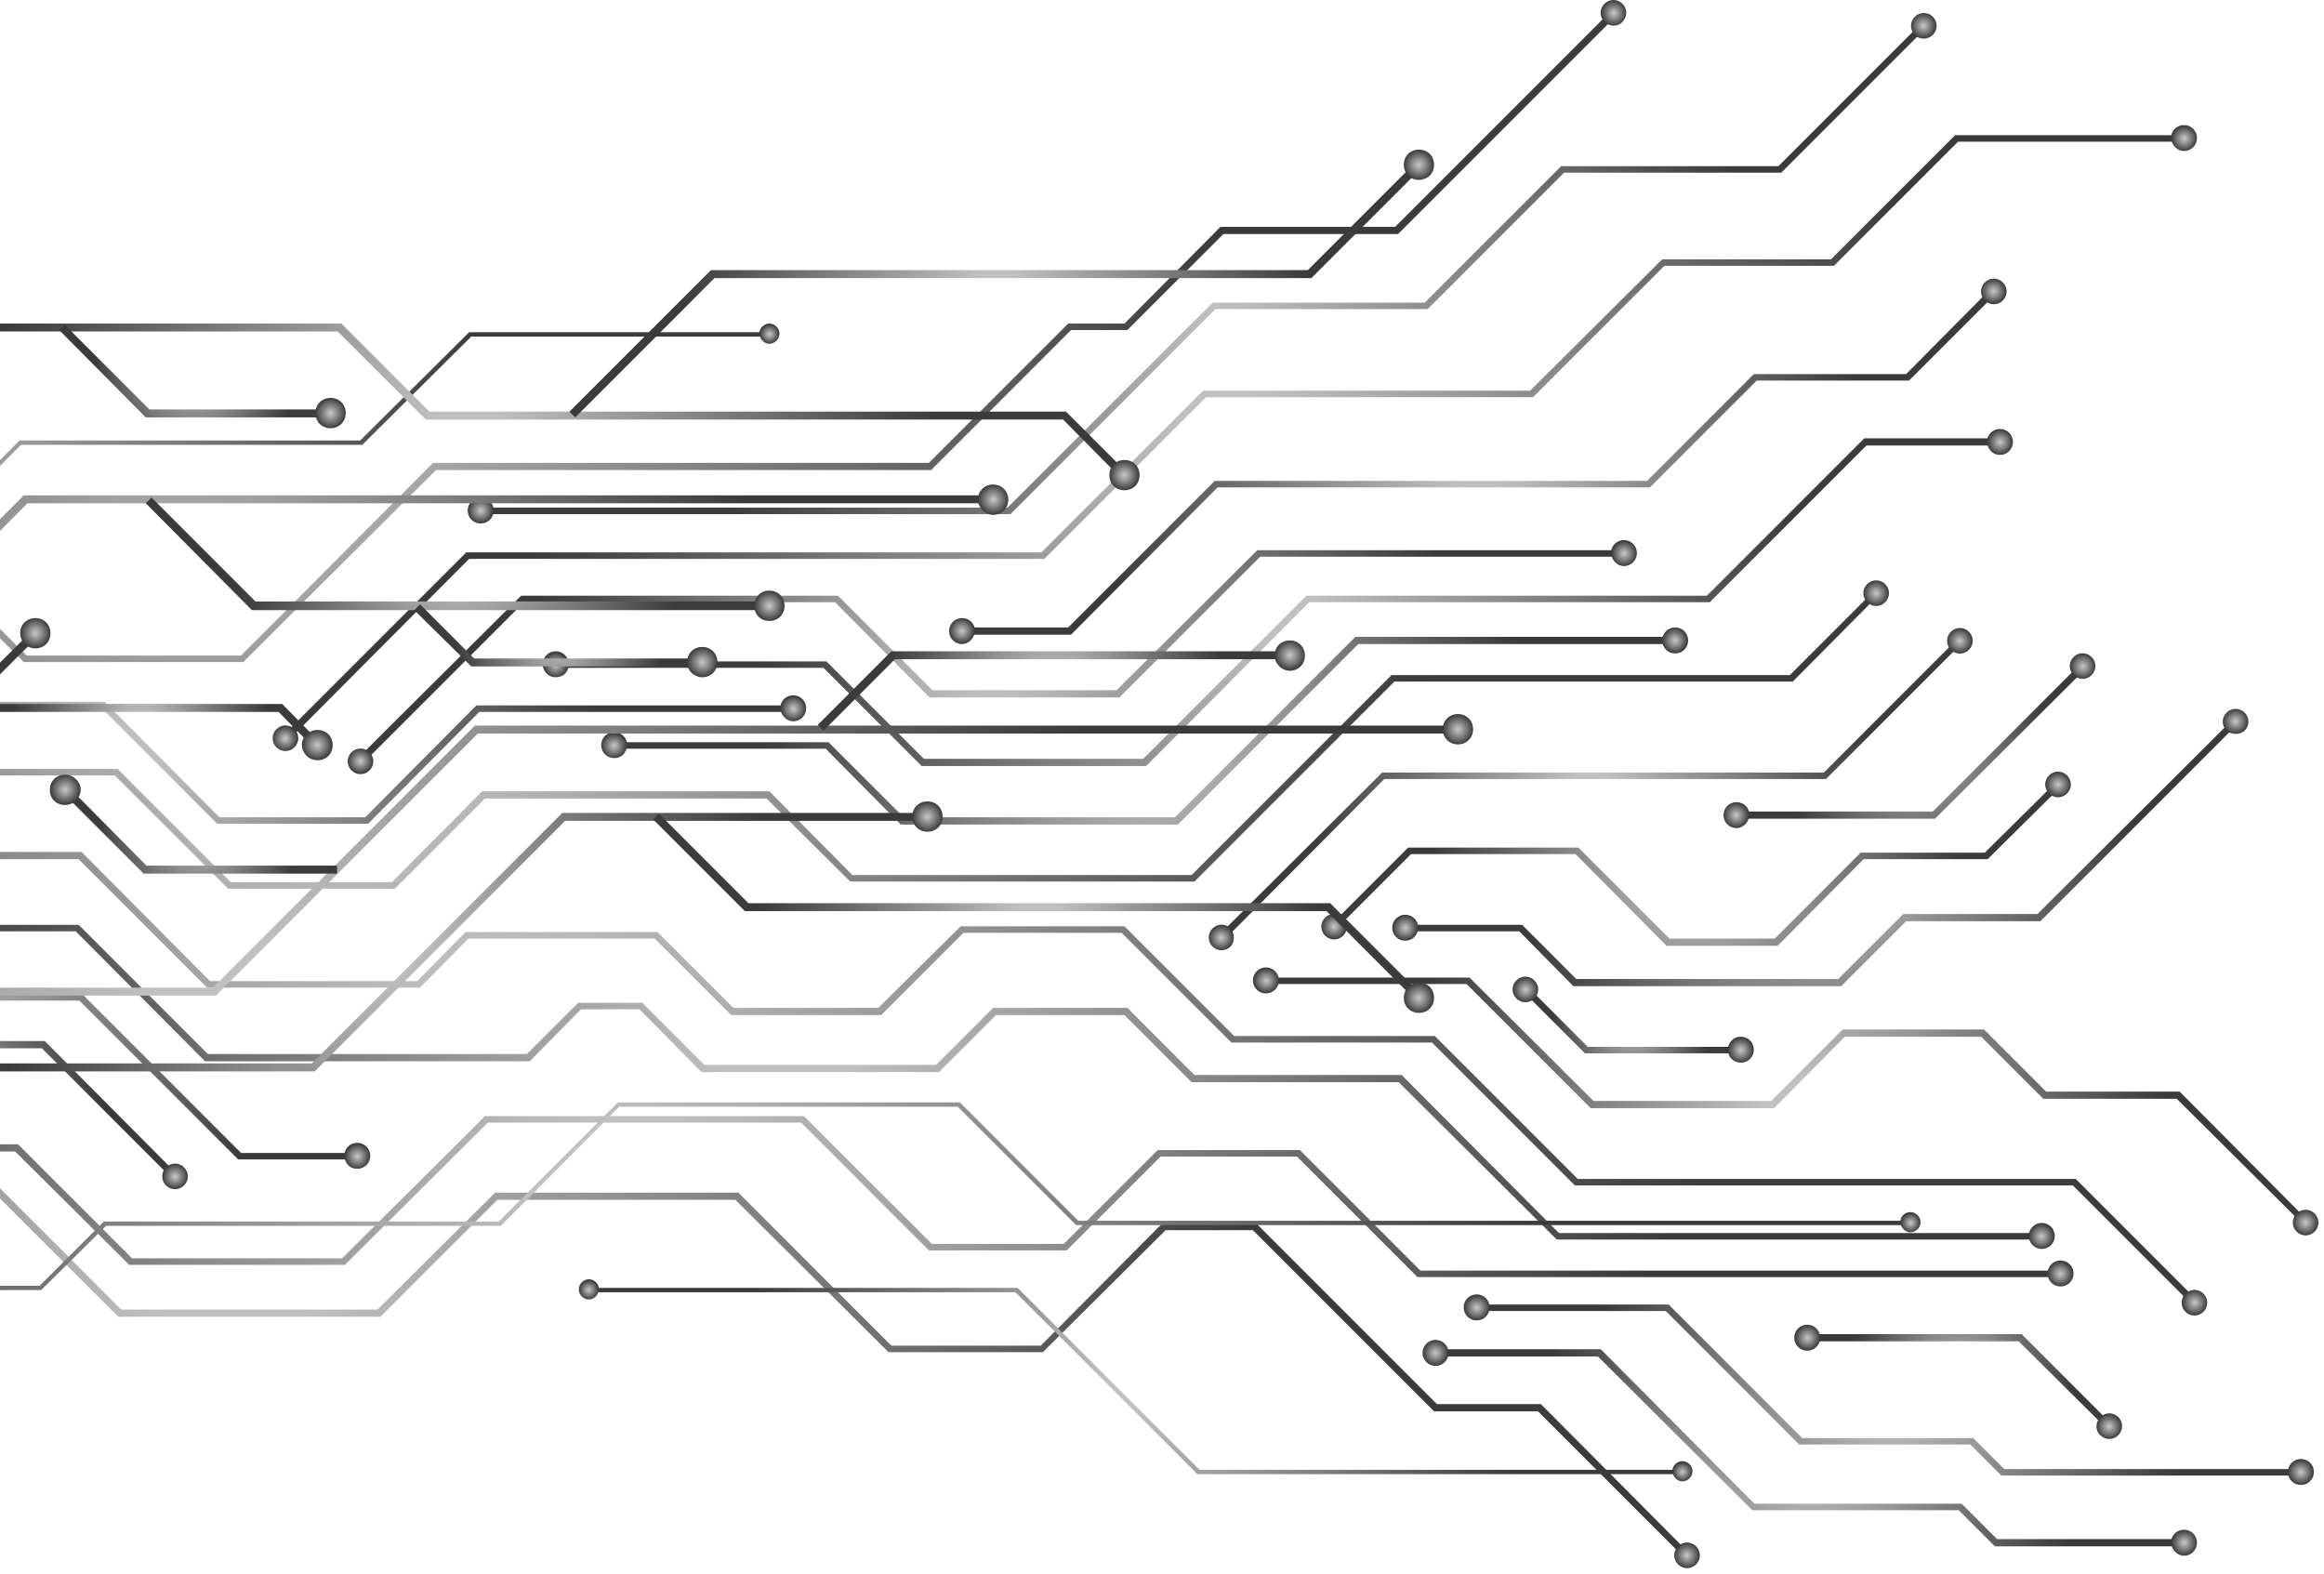 <svg width="322" height="218" viewBox="0 0 322 218" fill="none" xmlns="http://www.w3.org/2000/svg">
<g style="mix-blend-mode:lighten">
<path d="M33.7 91.725H3.3L-14.7 73.725H-40.9L-55.7 88.625H-133.4L-142.5 79.525H-166.6V78.525H-142.1L-133 87.625H-56.1L-41.3 72.825H-14.3L3.7 90.825H33.4L60 64.125H128.7L148 44.825H155.8L169.1 31.425H193.3L223.3 1.425L224 2.125L193.7 32.425H169.5L156.2 45.725H148.4L129 65.125H60.4L33.7 91.725Z" fill="url(#paint0_radial_2093_1259)"/>
<path d="M224.8 3.025C225.5 2.325 225.5 1.225 224.8 0.525C224.1 -0.175 223 -0.175 222.3 0.525C221.6 1.225 221.6 2.325 222.3 3.025C223 3.725 224.2 3.725 224.8 3.025Z" fill="url(#paint1_radial_2093_1259)"/>
<path d="M233.5 215.925L213.1 195.525H198.7L173.6 170.425H161.5L144.5 187.325H123.1L101.9 166.225H68.9L52.7 182.425H16.4L-2.3 163.725H-37.4L-41.4 167.725H-64.2L-73.9 157.925H-124.5L-132.1 165.525H-169.7V164.525H-132.4L-124.9 157.025H-73.6L-63.8 166.725H-41.8L-37.8 162.725H-1.9L16.8 181.425H52.3L68.6 165.225H102.3L123.5 186.425H144.2L161.1 169.425H174L199.1 194.525H213.5L234.1 215.225L233.5 215.925Z" fill="url(#paint2_radial_2093_1259)"/>
<path d="M232.5 216.725C233.2 217.425 234.3 217.425 235 216.725C235.7 216.025 235.7 214.925 235 214.225C234.3 213.525 233.2 213.525 232.5 214.225C231.8 214.925 231.8 216.025 232.5 216.725Z" fill="url(#paint3_radial_2093_1259)"/>
<path d="M303.8 180.825L287.2 164.225H218.2L198.4 144.425H170.6L155.4 129.225H133.5L122.1 140.625H101.3L90.7 130.025H64.9L58.2 136.825H28.7L10.9 119.025H-29.4L-45.5 135.125H-73.2L-93.8 114.425H-164.7V113.525H-93.4L-72.8 134.125H-45.9L-29.8 118.025H11.3L29.1 135.925H57.8L64.5 129.125H91.1L101.6 139.625H121.7L133.1 128.325H155.8L171 143.525H198.8L218.6 163.325H287.6L304.5 180.225L303.8 180.825Z" fill="url(#paint4_radial_2093_1259)"/>
<path d="M302.8 181.725C303.5 182.425 304.6 182.425 305.3 181.725C306 181.025 306 179.925 305.3 179.225C304.6 178.525 303.5 178.525 302.8 179.225C302.1 179.925 302.1 181.025 302.8 181.725Z" fill="url(#paint5_radial_2093_1259)"/>
<path d="M54.7 123.125H31.6L15.9 107.425H-36.3L-50.3 121.525H-67.9L-90.2 99.225H-133.2L-143.7 88.825H-164.3V87.825H-143.3L-132.8 98.325H-89.8L-67.6 120.625H-50.7L-36.7 106.525H16.3L32 122.225H54.3L66.8 109.625H106.6L118.1 121.225H165.1L192.8 93.525H248L259.7 81.825L260.3 82.425L248.4 94.425H193.2L165.5 122.125H117.8L106.2 110.625H67.2L54.7 123.125Z" fill="url(#paint6_radial_2093_1259)"/>
<path d="M261.2 83.425C261.9 82.725 261.9 81.625 261.2 80.925C260.5 80.225 259.4 80.225 258.7 80.925C258 81.625 258 82.725 258.7 83.425C259.4 84.125 260.5 84.125 261.2 83.425Z" fill="url(#paint7_radial_2093_1259)"/>
<path d="M51 114.125H30.1L14.1 98.125H-37.7L-51.6 112.125H-63.2L-76.5 98.825L-75.8 98.125L-62.8 111.125H-52L-38.1 97.225H14.5L30.4 113.225H50.6L66 97.725H110V98.625H66.4L51 114.125Z" fill="url(#paint8_radial_2093_1259)"/>
<path d="M109.9 99.925C110.9 99.925 111.7 99.125 111.7 98.125C111.7 97.125 110.9 96.325 109.9 96.325C108.9 96.325 108.1 97.125 108.1 98.125C108.2 99.125 109 99.925 109.9 99.925Z" fill="url(#paint9_radial_2093_1259)"/>
<path d="M39.8 102.725L39.1 102.025L64.6 76.525H144.3L166.7 54.125H212L230.3 35.925H253.7L270.9 18.725H302.7V19.625H271.3L254.1 36.825H230.6L212.4 55.025H167.1L144.7 77.425H65L39.8 102.725Z" fill="url(#paint10_radial_2093_1259)"/>
<path d="M40.8 103.525C40.1 104.225 39 104.225 38.3 103.525C37.6 102.825 37.6 101.725 38.3 101.025C39 100.325 40.1 100.325 40.8 101.025C41.5 101.725 41.5 102.825 40.8 103.525Z" fill="url(#paint11_radial_2093_1259)"/>
<path d="M302.6 20.925C303.6 20.925 304.4 20.125 304.4 19.125C304.4 18.125 303.6 17.325 302.6 17.325C301.6 17.325 300.8 18.125 300.8 19.125C300.9 20.125 301.7 20.925 302.6 20.925Z" fill="url(#paint12_radial_2093_1259)"/>
<path d="M50.2 105.825L49.5 105.125L72.2 82.525H116.1L129.2 95.625H154.7L174.2 76.225H225.1V77.125H174.6L155.1 96.625H128.8L115.7 83.425H72.6L50.2 105.825Z" fill="url(#paint13_radial_2093_1259)"/>
<path d="M51.2 106.725C50.5 107.425 49.4 107.425 48.7 106.725C48 106.025 48 104.925 48.7 104.225C49.4 103.525 50.5 103.525 51.2 104.225C51.9 104.925 51.9 106.025 51.2 106.725Z" fill="url(#paint14_radial_2093_1259)"/>
<path d="M225 78.425C226 78.425 226.8 77.625 226.8 76.625C226.8 75.625 226 74.825 225 74.825C224 74.825 223.2 75.625 223.2 76.625C223.3 77.625 224.1 78.425 225 78.425Z" fill="url(#paint15_radial_2093_1259)"/>
<path d="M148.4 87.925H133.2V86.925H148L168.3 66.625H228.2L243 51.825H264.1L275.9 39.925L276.6 40.625L264.5 52.725H243.4L228.6 67.525H168.7L148.4 87.925Z" fill="url(#paint16_radial_2093_1259)"/>
<path d="M133.3 89.225C132.3 89.225 131.5 88.425 131.5 87.425C131.5 86.425 132.3 85.625 133.3 85.625C134.3 85.625 135.1 86.425 135.1 87.425C135 88.425 134.2 89.225 133.3 89.225Z" fill="url(#paint17_radial_2093_1259)"/>
<path d="M277.5 41.625C278.2 40.925 278.2 39.825 277.5 39.125C276.8 38.425 275.7 38.425 275 39.125C274.3 39.825 274.3 40.925 275 41.625C275.7 42.325 276.8 42.325 277.5 41.625Z" fill="url(#paint18_radial_2093_1259)"/>
<path d="M163.2 114.225H124.8L114.4 103.725H85V102.825H114.8L125.2 113.225H162.8L187.8 88.225H232.2V89.225H188.2L163.2 114.225Z" fill="url(#paint19_radial_2093_1259)"/>
<path d="M85.1 105.025C84.1 105.025 83.3 104.225 83.3 103.225C83.3 102.225 84.1 101.425 85.1 101.425C86.1 101.425 86.9 102.225 86.9 103.225C86.8 104.325 86.1 105.025 85.1 105.025Z" fill="url(#paint20_radial_2093_1259)"/>
<path d="M232.1 90.525C233.1 90.525 233.9 89.725 233.9 88.725C233.9 87.725 233.1 86.925 232.1 86.925C231.1 86.925 230.3 87.725 230.3 88.725C230.3 89.725 231.1 90.525 232.1 90.525Z" fill="url(#paint21_radial_2093_1259)"/>
<path d="M158.8 106.125H127.7L114.1 92.525H76.9V91.625H114.5L128 105.125H158.4L181 82.525H236.5L258.3 60.725H277.2V61.725H258.6L236.9 83.425H181.4L158.8 106.125Z" fill="url(#paint22_radial_2093_1259)"/>
<path d="M77 93.825C76 93.825 75.2 93.025 75.2 92.025C75.2 91.025 76 90.225 77 90.225C78 90.225 78.8 91.025 78.8 92.025C78.8 93.125 78 93.825 77 93.825Z" fill="url(#paint23_radial_2093_1259)"/>
<path d="M277.1 63.025C278.1 63.025 278.9 62.225 278.9 61.225C278.9 60.225 278.1 59.425 277.1 59.425C276.1 59.425 275.3 60.225 275.3 61.225C275.4 62.225 276.1 63.025 277.1 63.025Z" fill="url(#paint24_radial_2093_1259)"/>
<path d="M140 71.225H66.5V70.325H139.6L168 41.925H197.4L216.3 23.025H246.4L266.2 3.225L266.9 3.825L246.8 23.925H216.7L197.8 42.825H168.4L140 71.225Z" fill="url(#paint25_radial_2093_1259)"/>
<path d="M66.6 72.525C65.6 72.525 64.8 71.725 64.8 70.725C64.8 69.725 65.6 68.925 66.6 68.925C67.6 68.925 68.4 69.725 68.4 70.725C68.4 71.725 67.6 72.525 66.6 72.525Z" fill="url(#paint26_radial_2093_1259)"/>
<path d="M267.8 4.825C268.5 4.125 268.5 3.025 267.8 2.325C267.1 1.625 266 1.625 265.3 2.325C264.6 3.025 264.6 4.125 265.3 4.825C265.9 5.525 267.1 5.525 267.8 4.825Z" fill="url(#paint27_radial_2093_1259)"/>
<path d="M285.5 176.925H196.4L179.7 160.225H160.8L147.8 173.225H128.7L111 155.525H67.6L47.8 175.225H17.9L2.1 159.525H-59.6L-67.7 151.425H-109V150.525H-67.3L-59.2 158.525H2.5L18.3 174.325H47.4L67.2 154.625H111.4L129.1 172.325H147.4L160.4 159.325H180.1L196.8 176.025H285.5V176.925Z" fill="url(#paint28_radial_2093_1259)"/>
<path d="M285.5 178.225C286.5 178.225 287.3 177.425 287.3 176.425C287.3 175.425 286.5 174.625 285.5 174.625C284.5 174.625 283.7 175.425 283.7 176.425C283.7 177.425 284.5 178.225 285.5 178.225Z" fill="url(#paint29_radial_2093_1259)"/>
<path d="M282.9 171.725H215.7L193.8 149.925H165.1L155.8 140.625H138L130.1 148.525H97.2L88.6 139.825H80.5L73.4 147.025H28.4L10.5 129.025H-20.9L-33.9 142.025H-64.7V141.125H-34.3L-21.3 128.125H10.9L28.8 146.025H73L80.1 138.925H89L97.6 147.525H129.7L137.6 139.625H156.2L165.5 148.925H194.2L216 170.825H282.9V171.725Z" fill="url(#paint30_radial_2093_1259)"/>
<path d="M282.9 173.025C283.9 173.025 284.7 172.225 284.7 171.225C284.7 170.225 283.9 169.425 282.9 169.425C281.9 169.425 281.1 170.225 281.1 171.225C281.1 172.225 281.9 173.025 282.9 173.025Z" fill="url(#paint31_radial_2093_1259)"/>
<path d="M49.6 160.625H33L11 138.625H-16L-25.1 147.825H-59V146.825H-25.5L-16.4 137.725H11.4L33.4 159.725H49.6V160.625Z" fill="url(#paint32_radial_2093_1259)"/>
<path d="M49.5 161.925C50.5 161.925 51.3 161.125 51.3 160.125C51.3 159.125 50.5 158.325 49.5 158.325C48.5 158.325 47.7 159.125 47.7 160.125C47.8 161.225 48.5 161.925 49.5 161.925Z" fill="url(#paint33_radial_2093_1259)"/>
<path d="M24 163.425L5.8 145.225H-11.5L-20.4 154.025H-53.3V153.125H-20.8L-11.9 144.225H6.2L24.6 162.725L24 163.425Z" fill="url(#paint34_radial_2093_1259)"/>
<path d="M23 164.225C23.7 164.925 24.8 164.925 25.5 164.225C26.2 163.525 26.2 162.425 25.5 161.725C24.8 161.025 23.7 161.025 23 161.725C22.3 162.425 22.3 163.525 23 164.225Z" fill="url(#paint35_radial_2093_1259)"/>
<path d="M169.5 130.325L168.8 129.625L191.5 107.025H252.7L271.3 88.425L271.9 89.025L253 107.925H191.8L169.5 130.325Z" fill="url(#paint36_radial_2093_1259)"/>
<path d="M170.5 131.125C169.8 131.825 168.7 131.825 168 131.125C167.3 130.425 167.3 129.325 168 128.625C168.7 127.925 169.8 127.925 170.5 128.625C171.1 129.325 171.1 130.525 170.5 131.125Z" fill="url(#paint37_radial_2093_1259)"/>
<path d="M272.8 90.025C273.5 89.325 273.5 88.225 272.8 87.525C272.1 86.825 271 86.825 270.3 87.525C269.6 88.225 269.6 89.325 270.3 90.025C271 90.725 272.1 90.725 272.8 90.025Z" fill="url(#paint38_radial_2093_1259)"/>
<path d="M319.2 169.725L301.6 152.225H283.1L274.5 143.625H255.6L245.8 153.525H220.4L203.2 136.325H175.4V135.425H203.6L220.8 152.525H245.4L255.3 142.625H274.9L283.5 151.225H302L319.8 169.125L319.2 169.725Z" fill="url(#paint39_radial_2093_1259)"/>
<path d="M175.4 137.625C174.4 137.625 173.6 136.825 173.6 135.825C173.6 134.825 174.4 134.025 175.4 134.025C176.4 134.025 177.2 134.825 177.2 135.825C177.2 136.825 176.4 137.625 175.4 137.625Z" fill="url(#paint40_radial_2093_1259)"/>
<path d="M318.2 170.625C318.9 171.325 320 171.325 320.7 170.625C321.4 169.925 321.4 168.825 320.7 168.125C320 167.425 318.9 167.425 318.2 168.125C317.5 168.825 317.5 169.925 318.2 170.625Z" fill="url(#paint41_radial_2093_1259)"/>
<path d="M246.3 131.025H230.9L218.3 118.325H195.5L185.1 128.725L184.4 128.125L195.1 117.425H218.7L231.3 130.025H245.9L257.8 118.125H275L284.9 108.325L285.6 108.925L275.4 119.025H258.2L246.3 131.025Z" fill="url(#paint42_radial_2093_1259)"/>
<path d="M186.1 129.625C185.4 130.325 184.3 130.325 183.6 129.625C182.9 128.925 182.9 127.825 183.6 127.125C184.3 126.425 185.4 126.425 186.1 127.125C186.8 127.825 186.8 128.925 186.1 129.625Z" fill="url(#paint43_radial_2093_1259)"/>
<path d="M286.4 109.925C287.1 109.225 287.1 108.125 286.4 107.425C285.7 106.725 284.6 106.725 283.9 107.425C283.2 108.125 283.2 109.225 283.9 109.925C284.6 110.625 285.7 110.625 286.4 109.925Z" fill="url(#paint44_radial_2093_1259)"/>
<path d="M268.1 113.425H240.5V112.425H267.8L288.3 91.925L289 92.625L268.1 113.425Z" fill="url(#paint45_radial_2093_1259)"/>
<path d="M240.6 114.725C239.6 114.725 238.8 113.925 238.8 112.925C238.8 111.925 239.6 111.125 240.6 111.125C241.6 111.125 242.4 111.925 242.4 112.925C242.3 113.925 241.5 114.725 240.6 114.725Z" fill="url(#paint46_radial_2093_1259)"/>
<path d="M289.8 93.525C290.5 92.825 290.5 91.725 289.8 91.025C289.1 90.325 288 90.325 287.3 91.025C286.6 91.725 286.6 92.825 287.3 93.525C288 94.225 289.1 94.225 289.8 93.525Z" fill="url(#paint47_radial_2093_1259)"/>
<path d="M255.1 136.625H218L210.5 129.025H194.6V128.125H210.9L218.4 135.625H254.7L263.7 126.625H282.3L309.5 99.525L310.1 100.225L282.7 127.625H264.1L255.1 136.625Z" fill="url(#paint48_radial_2093_1259)"/>
<path d="M194.7 130.325C193.7 130.325 192.9 129.525 192.9 128.525C192.9 127.525 193.7 126.725 194.7 126.725C195.7 126.725 196.5 127.525 196.5 128.525C196.5 129.525 195.7 130.325 194.7 130.325Z" fill="url(#paint49_radial_2093_1259)"/>
<path d="M311 101.225C311.7 100.525 311.7 99.425 311 98.725C310.3 98.025 309.2 98.025 308.5 98.725C307.8 99.425 307.8 100.525 308.5 101.225C309.2 101.825 310.3 101.825 311 101.225Z" fill="url(#paint50_radial_2093_1259)"/>
<path d="M241.3 145.925H219.6L211 137.325L211.7 136.725L220 145.025H241.3V145.925Z" fill="url(#paint51_radial_2093_1259)"/>
<path d="M210.1 138.325C209.4 137.625 209.4 136.525 210.1 135.825C210.8 135.125 211.9 135.125 212.6 135.825C213.3 136.525 213.3 137.625 212.6 138.325C211.9 139.025 210.8 139.025 210.1 138.325Z" fill="url(#paint52_radial_2093_1259)"/>
<path d="M241.2 147.225C242.2 147.225 243 146.425 243 145.425C243 144.425 242.2 143.625 241.2 143.625C240.2 143.625 239.4 144.425 239.4 145.425C239.4 146.425 240.2 147.225 241.2 147.225Z" fill="url(#paint53_radial_2093_1259)"/>
<path d="M302.7 214.225H276.4L271.4 209.225H242.8L221.4 187.925H198.8V186.925H221.8L243.1 208.325H271.8L276.7 213.225H302.7V214.225Z" fill="url(#paint54_radial_2093_1259)"/>
<path d="M198.9 189.225C197.9 189.225 197.1 188.425 197.1 187.425C197.1 186.425 197.9 185.625 198.9 185.625C199.9 185.625 200.7 186.425 200.7 187.425C200.7 188.425 199.9 189.225 198.9 189.225Z" fill="url(#paint55_radial_2093_1259)"/>
<path d="M302.6 215.525C303.6 215.525 304.4 214.725 304.4 213.725C304.4 212.725 303.6 211.925 302.6 211.925C301.6 211.925 300.8 212.725 300.8 213.725C300.9 214.725 301.7 215.525 302.6 215.525Z" fill="url(#paint56_radial_2093_1259)"/>
<path d="M318.9 204.425H277.3L273 200.125H249.3L230.8 181.625H204.5V180.725H231.2L249.7 199.225H273.4L277.7 203.525H318.9V204.425Z" fill="url(#paint57_radial_2093_1259)"/>
<path d="M204.6 182.925C203.6 182.925 202.8 182.125 202.8 181.125C202.8 180.125 203.6 179.325 204.6 179.325C205.6 179.325 206.4 180.125 206.4 181.125C206.4 182.125 205.6 182.925 204.6 182.925Z" fill="url(#paint58_radial_2093_1259)"/>
<path d="M318.8 205.725C319.8 205.725 320.6 204.925 320.6 203.925C320.6 202.925 319.8 202.125 318.8 202.125C317.8 202.125 317 202.925 317 203.925C317 204.925 317.8 205.725 318.8 205.725Z" fill="url(#paint59_radial_2093_1259)"/>
<path d="M292 198.025L279.7 185.825H250.4V184.825H280.1L292.6 197.325L292 198.025Z" fill="url(#paint60_radial_2093_1259)"/>
<path d="M250.4 187.125C249.4 187.125 248.6 186.325 248.6 185.325C248.6 184.325 249.4 183.525 250.4 183.525C251.4 183.525 252.2 184.325 252.2 185.325C252.2 186.325 251.4 187.125 250.4 187.125Z" fill="url(#paint61_radial_2093_1259)"/>
<path d="M291 198.825C291.7 199.525 292.8 199.525 293.5 198.825C294.2 198.125 294.2 197.025 293.5 196.325C292.8 195.625 291.7 195.625 291 196.325C290.3 197.025 290.3 198.225 291 198.825Z" fill="url(#paint62_radial_2093_1259)"/>
<path d="M-13.1 77.725H-57.5L-91.1 44.125H-112.2L-123 54.925H-166.2V54.325H-123.2L-112.4 43.525H-90.8L-57.2 77.125H-13.4L2.7 61.025H49.9L65 46.025H106.7V46.625H65.3L50.2 61.625H2.9L-13.1 77.725Z" fill="url(#paint63_radial_2093_1259)"/>
<path d="M106.6 47.625C107.3 47.625 108 47.025 108 46.225C108 45.525 107.4 44.825 106.6 44.825C105.9 44.825 105.2 45.425 105.2 46.225C105.3 47.025 105.9 47.625 106.6 47.625Z" fill="url(#paint64_radial_2093_1259)"/>
<path d="M5.7 178.725H-31.6L-58.1 152.125H-74.4L-80.1 157.825H-98.7V157.225H-80.3L-74.6 151.525H-57.9L-31.3 178.125H5.5L14.4 169.225H69.1L85.6 152.725H133L149.4 169.125H264.8V169.725H149.1L132.7 153.325H85.8L69.4 169.825H14.7L5.7 178.725Z" fill="url(#paint65_radial_2093_1259)"/>
<path d="M264.7 170.725C265.4 170.725 266.1 170.125 266.1 169.325C266.1 168.625 265.5 167.925 264.7 167.925C263.9 167.925 263.3 168.525 263.3 169.325C263.4 170.125 264 170.725 264.7 170.725Z" fill="url(#paint66_radial_2093_1259)"/>
<path d="M233.2 204.225H165.9L140.7 179.025H81.5V178.425H141L166.2 203.625H233.2V204.225Z" fill="url(#paint67_radial_2093_1259)"/>
<path d="M81.6 180.025C80.9 180.025 80.2 179.425 80.2 178.625C80.2 177.925 80.8 177.225 81.6 177.225C82.3 177.225 83 177.825 83 178.625C82.9 179.425 82.3 180.025 81.6 180.025Z" fill="url(#paint68_radial_2093_1259)"/>
<path d="M233.1 205.225C233.8 205.225 234.5 204.625 234.5 203.825C234.5 203.125 233.9 202.425 233.1 202.425C232.4 202.425 231.7 203.025 231.7 203.825C231.8 204.625 232.4 205.225 233.1 205.225Z" fill="url(#paint69_radial_2093_1259)"/>
<path d="M-159.9 138.725H-212.3V137.625H-160.3L-154.3 131.525H-135.6L-115.7 111.625H-19.9L4.6 87.225L5.4 88.025L-19.4 112.825H-115.3L-135.1 132.625H-153.8L-159.9 138.725Z" fill="url(#paint70_radial_2093_1259)"/>
<path d="M3.4 86.225C4.2 85.425 5.6 85.425 6.4 86.225C7.2 87.025 7.2 88.425 6.4 89.225C5.6 90.025 4.2 90.025 3.4 89.225C2.6 88.325 2.6 87.025 3.4 86.225Z" fill="url(#paint71_radial_2093_1259)"/>
<path d="M-90.6 163.025H-146.6V161.925H-91.1L-66 136.825H29.5L65.8 100.525H202.1V101.625H66.2L29.9 137.925H-65.5L-90.6 163.025Z" fill="url(#paint72_radial_2093_1259)"/>
<path d="M202 103.125C203.2 103.125 204.1 102.225 204.1 101.025C204.1 99.825 203.2 98.925 202 98.925C200.8 98.925 199.9 99.825 199.9 101.025C199.9 102.225 200.8 103.125 202 103.125Z" fill="url(#paint73_radial_2093_1259)"/>
<path d="M-86.6 112.825L-87.4 112.025L-60.3 84.925H-13L3.3 68.625H137.7V69.725H3.8L-12.5 86.125H-59.8L-86.6 112.825Z" fill="url(#paint74_radial_2093_1259)"/>
<path d="M137.6 71.325C138.8 71.325 139.7 70.425 139.7 69.225C139.7 68.025 138.8 67.125 137.6 67.125C136.4 67.125 135.5 68.025 135.5 69.225C135.5 70.325 136.5 71.325 137.6 71.325Z" fill="url(#paint75_radial_2093_1259)"/>
<path d="M46.7 121.025H19.9L8.6 109.725L9.4 108.925L20.3 119.925H46.7V121.025Z" fill="url(#paint76_radial_2093_1259)"/>
<path d="M10.5 107.925C9.7 107.125 8.3 107.125 7.5 107.925C6.7 108.725 6.7 110.125 7.5 110.925C8.3 111.725 9.7 111.725 10.5 110.925C11.4 110.025 11.4 108.725 10.5 107.925Z" fill="url(#paint77_radial_2093_1259)"/>
<path d="M43.6 148.425H-12.1L-22.6 137.925L-21.8 137.125L-11.6 147.325H43.2L77.9 112.625H128.6V113.725H78.3L43.6 148.425Z" fill="url(#paint78_radial_2093_1259)"/>
<path d="M128.5 115.225C129.7 115.225 130.6 114.325 130.6 113.125C130.6 111.925 129.7 111.025 128.5 111.025C127.3 111.025 126.4 111.925 126.4 113.125C126.4 114.325 127.3 115.225 128.5 115.225Z" fill="url(#paint79_radial_2093_1259)"/>
<path d="M106.7 84.525H34.9L20.2 69.725L21 68.925L35.4 83.325H106.7V84.525Z" fill="url(#paint80_radial_2093_1259)"/>
<path d="M106.6 86.025C107.8 86.025 108.7 85.125 108.7 83.925C108.7 82.725 107.8 81.825 106.6 81.825C105.4 81.825 104.5 82.725 104.5 83.925C104.5 85.125 105.4 86.025 106.6 86.025Z" fill="url(#paint81_radial_2093_1259)"/>
<path d="M114.1 101.225L113.3 100.425L123.5 90.225H178.8V91.325H124L114.1 101.225Z" fill="url(#paint82_radial_2093_1259)"/>
<path d="M178.7 92.925C179.9 92.925 180.8 92.025 180.8 90.825C180.8 89.625 179.9 88.725 178.7 88.725C177.5 88.725 176.6 89.625 176.6 90.825C176.6 91.925 177.6 92.925 178.7 92.925Z" fill="url(#paint83_radial_2093_1259)"/>
<path d="M196.3 138.725L183.8 126.225H103.2L90.5 113.525L91.3 112.725L103.7 125.125H184.3L197.1 137.925L196.3 138.725Z" fill="url(#paint84_radial_2093_1259)"/>
<path d="M195.1 139.725C195.9 140.525 197.3 140.525 198.1 139.725C198.9 138.925 198.9 137.525 198.1 136.725C197.3 135.925 195.9 135.925 195.1 136.725C194.3 137.625 194.3 138.925 195.1 139.725Z" fill="url(#paint85_radial_2093_1259)"/>
<path d="M155.4 66.325L147.3 58.125H59L46.8 45.925H-5.5L-25.6 66.025L-26.4 65.225L-5.9 44.825H47.3L59.5 57.025H147.7L156.2 65.525L155.4 66.325Z" fill="url(#paint86_radial_2093_1259)"/>
<path d="M154.3 67.325C155.1 68.125 156.5 68.125 157.3 67.325C158.1 66.525 158.1 65.125 157.3 64.325C156.5 63.525 155.1 63.525 154.3 64.325C153.5 65.125 153.5 66.525 154.3 67.325Z" fill="url(#paint87_radial_2093_1259)"/>
<path d="M43.6 103.725L38.6 98.625H-5.5V97.525H39.1L44.4 102.925L43.6 103.725Z" fill="url(#paint88_radial_2093_1259)"/>
<path d="M42.5 104.725C43.3 105.525 44.7 105.525 45.5 104.725C46.3 103.925 46.3 102.525 45.5 101.725C44.7 100.925 43.3 100.925 42.5 101.725C41.6 102.525 41.6 103.825 42.5 104.725Z" fill="url(#paint89_radial_2093_1259)"/>
<path d="M45.9 57.825H20.2L8.2 45.725L9 45.025L20.7 56.725H45.9V57.825Z" fill="url(#paint90_radial_2093_1259)"/>
<path d="M45.8 59.325C47 59.325 47.9 58.425 47.9 57.225C47.9 56.025 47 55.125 45.8 55.125C44.6 55.125 43.7 56.025 43.7 57.225C43.7 58.425 44.6 59.325 45.8 59.325Z" fill="url(#paint91_radial_2093_1259)"/>
<path d="M97.4 92.325H65.3L57.4 84.525L58.2 83.725L65.7 91.225H97.4V92.325Z" fill="url(#paint92_radial_2093_1259)"/>
<path d="M97.3 93.825C98.5 93.825 99.4 92.925 99.4 91.725C99.4 90.525 98.5 89.625 97.3 89.625C96.1 89.625 95.2 90.525 95.2 91.725C95.2 92.925 96.2 93.825 97.3 93.825Z" fill="url(#paint93_radial_2093_1259)"/>
<path d="M79.7 57.825L78.9 57.025L98.5 37.425H181.2L196.3 22.325L197.1 23.125L181.7 38.525H99L79.7 57.825Z" fill="url(#paint94_radial_2093_1259)"/>
<path d="M198.1 24.325C198.9 23.525 198.9 22.125 198.1 21.325C197.3 20.525 195.9 20.525 195.1 21.325C194.3 22.125 194.3 23.525 195.1 24.325C195.9 25.125 197.2 25.125 198.1 24.325Z" fill="url(#paint95_radial_2093_1259)"/>
</g>
<defs>
<radialGradient id="paint0_radial_2093_1259" cx="0" cy="0" r="1" gradientUnits="userSpaceOnUse" gradientTransform="translate(28.698 46.575) scale(141.738 141.738)">
<stop offset="0.067" stop-color="#C0C0C0"/>
<stop offset="1" stop-color="#3B3B3B"/>
</radialGradient>
<radialGradient id="paint1_radial_2093_1259" cx="0" cy="0" r="1" gradientUnits="userSpaceOnUse" gradientTransform="translate(223.596 1.806) scale(1.767)">
<stop offset="0.067" stop-color="#C0C0C0"/>
<stop offset="1" stop-color="#3B3B3B"/>
</radialGradient>
<radialGradient id="paint2_radial_2093_1259" cx="0" cy="0" r="1" gradientUnits="userSpaceOnUse" gradientTransform="translate(32.217 186.442) scale(144.281 144.282)">
<stop offset="0.067" stop-color="#C0C0C0"/>
<stop offset="1" stop-color="#3B3B3B"/>
</radialGradient>
<radialGradient id="paint3_radial_2093_1259" cx="0" cy="0" r="1" gradientUnits="userSpaceOnUse" gradientTransform="translate(233.728 215.495) scale(1.767)">
<stop offset="0.067" stop-color="#C0C0C0"/>
<stop offset="1" stop-color="#3B3B3B"/>
</radialGradient>
<radialGradient id="paint4_radial_2093_1259" cx="0" cy="0" r="1" gradientUnits="userSpaceOnUse" gradientTransform="translate(69.915 147.183) scale(167.568 167.568)">
<stop offset="0.067" stop-color="#C0C0C0"/>
<stop offset="1" stop-color="#3B3B3B"/>
</radialGradient>
<radialGradient id="paint5_radial_2093_1259" cx="0" cy="0" r="1" gradientUnits="userSpaceOnUse" gradientTransform="translate(304.089 180.461) scale(1.767)">
<stop offset="0.067" stop-color="#C0C0C0"/>
<stop offset="1" stop-color="#3B3B3B"/>
</radialGradient>
<radialGradient id="paint6_radial_2093_1259" cx="0" cy="0" r="1" gradientUnits="userSpaceOnUse" gradientTransform="translate(48.032 102.456) scale(150.831 150.831)">
<stop offset="0.067" stop-color="#C0C0C0"/>
<stop offset="1" stop-color="#3B3B3B"/>
</radialGradient>
<radialGradient id="paint7_radial_2093_1259" cx="0" cy="0" r="1" gradientUnits="userSpaceOnUse" gradientTransform="translate(259.943 82.187) scale(1.767)">
<stop offset="0.067" stop-color="#C0C0C0"/>
<stop offset="1" stop-color="#3B3B3B"/>
</radialGradient>
<radialGradient id="paint8_radial_2093_1259" cx="0" cy="0" r="1" gradientUnits="userSpaceOnUse" gradientTransform="translate(16.756 105.676) scale(66.219 66.219)">
<stop offset="0.067" stop-color="#C0C0C0"/>
<stop offset="1" stop-color="#3B3B3B"/>
</radialGradient>
<radialGradient id="paint9_radial_2093_1259" cx="0" cy="0" r="1" gradientUnits="userSpaceOnUse" gradientTransform="translate(109.933 98.189) scale(1.767)">
<stop offset="0.067" stop-color="#C0C0C0"/>
<stop offset="1" stop-color="#3B3B3B"/>
</radialGradient>
<radialGradient id="paint10_radial_2093_1259" cx="0" cy="0" r="1" gradientUnits="userSpaceOnUse" gradientTransform="translate(170.926 60.711) scale(97.82 97.82)">
<stop offset="0.067" stop-color="#C0C0C0"/>
<stop offset="1" stop-color="#3B3B3B"/>
</radialGradient>
<radialGradient id="paint11_radial_2093_1259" cx="0" cy="0" r="1" gradientUnits="userSpaceOnUse" gradientTransform="translate(39.512 102.311) scale(1.767)">
<stop offset="0.067" stop-color="#C0C0C0"/>
<stop offset="1" stop-color="#3B3B3B"/>
</radialGradient>
<radialGradient id="paint12_radial_2093_1259" cx="0" cy="0" r="1" gradientUnits="userSpaceOnUse" gradientTransform="translate(302.642 19.183) scale(1.768 1.768)">
<stop offset="0.067" stop-color="#C0C0C0"/>
<stop offset="1" stop-color="#3B3B3B"/>
</radialGradient>
<radialGradient id="paint13_radial_2093_1259" cx="0" cy="0" r="1" gradientUnits="userSpaceOnUse" gradientTransform="translate(137.332 91.017) scale(62.961 62.961)">
<stop offset="0.067" stop-color="#C0C0C0"/>
<stop offset="1" stop-color="#3B3B3B"/>
</radialGradient>
<radialGradient id="paint14_radial_2093_1259" cx="0" cy="0" r="1" gradientUnits="userSpaceOnUse" gradientTransform="translate(49.928 105.437) scale(1.767)">
<stop offset="0.067" stop-color="#C0C0C0"/>
<stop offset="1" stop-color="#3B3B3B"/>
</radialGradient>
<radialGradient id="paint15_radial_2093_1259" cx="0" cy="0" r="1" gradientUnits="userSpaceOnUse" gradientTransform="translate(225.039 76.671) scale(1.766 1.766)">
<stop offset="0.067" stop-color="#C0C0C0"/>
<stop offset="1" stop-color="#3B3B3B"/>
</radialGradient>
<radialGradient id="paint16_radial_2093_1259" cx="0" cy="0" r="1" gradientUnits="userSpaceOnUse" gradientTransform="translate(204.887 63.922) scale(53.467 53.467)">
<stop offset="0.067" stop-color="#C0C0C0"/>
<stop offset="1" stop-color="#3B3B3B"/>
</radialGradient>
<radialGradient id="paint17_radial_2093_1259" cx="0" cy="0" r="1" gradientUnits="userSpaceOnUse" gradientTransform="translate(133.259 87.413) scale(1.765 1.765)">
<stop offset="0.067" stop-color="#C0C0C0"/>
<stop offset="1" stop-color="#3B3B3B"/>
</radialGradient>
<radialGradient id="paint18_radial_2093_1259" cx="0" cy="0" r="1" gradientUnits="userSpaceOnUse" gradientTransform="translate(276.209 40.355) scale(1.766)">
<stop offset="0.067" stop-color="#C0C0C0"/>
<stop offset="1" stop-color="#3B3B3B"/>
</radialGradient>
<radialGradient id="paint19_radial_2093_1259" cx="0" cy="0" r="1" gradientUnits="userSpaceOnUse" gradientTransform="translate(158.574 101.215) scale(52.833)">
<stop offset="0.067" stop-color="#C0C0C0"/>
<stop offset="1" stop-color="#3B3B3B"/>
</radialGradient>
<radialGradient id="paint20_radial_2093_1259" cx="0" cy="0" r="1" gradientUnits="userSpaceOnUse" gradientTransform="translate(85.081 103.299) scale(1.766)">
<stop offset="0.067" stop-color="#C0C0C0"/>
<stop offset="1" stop-color="#3B3B3B"/>
</radialGradient>
<radialGradient id="paint21_radial_2093_1259" cx="0" cy="0" r="1" gradientUnits="userSpaceOnUse" gradientTransform="translate(232.071 88.716) scale(1.767)">
<stop offset="0.067" stop-color="#C0C0C0"/>
<stop offset="1" stop-color="#3B3B3B"/>
</radialGradient>
<radialGradient id="paint22_radial_2093_1259" cx="0" cy="0" r="1" gradientUnits="userSpaceOnUse" gradientTransform="translate(177.065 83.443) scale(72.605 72.605)">
<stop offset="0.067" stop-color="#C0C0C0"/>
<stop offset="1" stop-color="#3B3B3B"/>
</radialGradient>
<radialGradient id="paint23_radial_2093_1259" cx="0" cy="0" r="1" gradientUnits="userSpaceOnUse" gradientTransform="translate(77.008 92.101) scale(1.766)">
<stop offset="0.067" stop-color="#C0C0C0"/>
<stop offset="1" stop-color="#3B3B3B"/>
</radialGradient>
<radialGradient id="paint24_radial_2093_1259" cx="0" cy="0" r="1" gradientUnits="userSpaceOnUse" gradientTransform="translate(277.124 61.242) scale(1.766)">
<stop offset="0.067" stop-color="#C0C0C0"/>
<stop offset="1" stop-color="#3B3B3B"/>
</radialGradient>
<radialGradient id="paint25_radial_2093_1259" cx="0" cy="0" r="1" gradientUnits="userSpaceOnUse" gradientTransform="translate(166.702 37.197) scale(74.823 74.823)">
<stop offset="0.067" stop-color="#C0C0C0"/>
<stop offset="1" stop-color="#3B3B3B"/>
</radialGradient>
<radialGradient id="paint26_radial_2093_1259" cx="0" cy="0" r="1" gradientUnits="userSpaceOnUse" gradientTransform="translate(66.593 70.747) scale(1.767)">
<stop offset="0.067" stop-color="#C0C0C0"/>
<stop offset="1" stop-color="#3B3B3B"/>
</radialGradient>
<radialGradient id="paint27_radial_2093_1259" cx="0" cy="0" r="1" gradientUnits="userSpaceOnUse" gradientTransform="translate(266.507 3.571) scale(1.767)">
<stop offset="0.067" stop-color="#C0C0C0"/>
<stop offset="1" stop-color="#3B3B3B"/>
</radialGradient>
<radialGradient id="paint28_radial_2093_1259" cx="0" cy="0" r="1" gradientUnits="userSpaceOnUse" gradientTransform="translate(88.261 163.714) scale(139.812 139.812)">
<stop offset="0.067" stop-color="#C0C0C0"/>
<stop offset="1" stop-color="#3B3B3B"/>
</radialGradient>
<radialGradient id="paint29_radial_2093_1259" cx="0" cy="0" r="1" gradientUnits="userSpaceOnUse" gradientTransform="translate(285.457 176.47) scale(1.768)">
<stop offset="0.067" stop-color="#C0C0C0"/>
<stop offset="1" stop-color="#3B3B3B"/>
</radialGradient>
<radialGradient id="paint30_radial_2093_1259" cx="0" cy="0" r="1" gradientUnits="userSpaceOnUse" gradientTransform="translate(109.096 149.929) scale(123.892 123.892)">
<stop offset="0.067" stop-color="#C0C0C0"/>
<stop offset="1" stop-color="#3B3B3B"/>
</radialGradient>
<radialGradient id="paint31_radial_2093_1259" cx="0" cy="0" r="1" gradientUnits="userSpaceOnUse" gradientTransform="translate(282.853 171.293) scale(1.767)">
<stop offset="0.067" stop-color="#C0C0C0"/>
<stop offset="1" stop-color="#3B3B3B"/>
</radialGradient>
<radialGradient id="paint32_radial_2093_1259" cx="0" cy="0" r="1" gradientUnits="userSpaceOnUse" gradientTransform="translate(-4.707 149.199) scale(39.252 39.252)">
<stop offset="0.067" stop-color="#C0C0C0"/>
<stop offset="1" stop-color="#3B3B3B"/>
</radialGradient>
<radialGradient id="paint33_radial_2093_1259" cx="0" cy="0" r="1" gradientUnits="userSpaceOnUse" gradientTransform="translate(49.517 160.2) scale(1.766 1.766)">
<stop offset="0.067" stop-color="#C0C0C0"/>
<stop offset="1" stop-color="#3B3B3B"/>
</radialGradient>
<radialGradient id="paint34_radial_2093_1259" cx="0" cy="0" r="1" gradientUnits="userSpaceOnUse" gradientTransform="translate(-14.322 153.81) scale(28.373 28.373)">
<stop offset="0.067" stop-color="#C0C0C0"/>
<stop offset="1" stop-color="#3B3B3B"/>
</radialGradient>
<radialGradient id="paint35_radial_2093_1259" cx="0" cy="0" r="1" gradientUnits="userSpaceOnUse" gradientTransform="translate(24.252 162.989) scale(1.767)">
<stop offset="0.067" stop-color="#C0C0C0"/>
<stop offset="1" stop-color="#3B3B3B"/>
</radialGradient>
<radialGradient id="paint36_radial_2093_1259" cx="0" cy="0" r="1" gradientUnits="userSpaceOnUse" gradientTransform="translate(220.361 109.355) scale(39.35 39.35)">
<stop offset="0.067" stop-color="#C0C0C0"/>
<stop offset="1" stop-color="#3B3B3B"/>
</radialGradient>
<radialGradient id="paint37_radial_2093_1259" cx="0" cy="0" r="1" gradientUnits="userSpaceOnUse" gradientTransform="translate(169.201 129.916) scale(1.768)">
<stop offset="0.067" stop-color="#C0C0C0"/>
<stop offset="1" stop-color="#3B3B3B"/>
</radialGradient>
<radialGradient id="paint38_radial_2093_1259" cx="0" cy="0" r="1" gradientUnits="userSpaceOnUse" gradientTransform="translate(271.521 88.794) scale(1.766)">
<stop offset="0.067" stop-color="#C0C0C0"/>
<stop offset="1" stop-color="#3B3B3B"/>
</radialGradient>
<radialGradient id="paint39_radial_2093_1259" cx="0" cy="0" r="1" gradientUnits="userSpaceOnUse" gradientTransform="translate(247.595 152.573) scale(52.506 52.506)">
<stop offset="0.067" stop-color="#C0C0C0"/>
<stop offset="1" stop-color="#3B3B3B"/>
</radialGradient>
<radialGradient id="paint40_radial_2093_1259" cx="0" cy="0" r="1" gradientUnits="userSpaceOnUse" gradientTransform="translate(175.447 135.852) scale(1.767 1.767)">
<stop offset="0.067" stop-color="#C0C0C0"/>
<stop offset="1" stop-color="#3B3B3B"/>
</radialGradient>
<radialGradient id="paint41_radial_2093_1259" cx="0" cy="0" r="1" gradientUnits="userSpaceOnUse" gradientTransform="translate(319.437 169.368) scale(1.766)">
<stop offset="0.067" stop-color="#C0C0C0"/>
<stop offset="1" stop-color="#3B3B3B"/>
</radialGradient>
<radialGradient id="paint42_radial_2093_1259" cx="0" cy="0" r="1" gradientUnits="userSpaceOnUse" gradientTransform="translate(234.992 119.636) scale(36.643)">
<stop offset="0.067" stop-color="#C0C0C0"/>
<stop offset="1" stop-color="#3B3B3B"/>
</radialGradient>
<radialGradient id="paint43_radial_2093_1259" cx="0" cy="0" r="1" gradientUnits="userSpaceOnUse" gradientTransform="translate(184.826 128.353) scale(1.767)">
<stop offset="0.067" stop-color="#C0C0C0"/>
<stop offset="1" stop-color="#3B3B3B"/>
</radialGradient>
<radialGradient id="paint44_radial_2093_1259" cx="0" cy="0" r="1" gradientUnits="userSpaceOnUse" gradientTransform="translate(285.16 108.683) scale(1.766)">
<stop offset="0.067" stop-color="#C0C0C0"/>
<stop offset="1" stop-color="#3B3B3B"/>
</radialGradient>
<radialGradient id="paint45_radial_2093_1259" cx="0" cy="0" r="1" gradientUnits="userSpaceOnUse" gradientTransform="translate(264.718 102.66) scale(18.759)">
<stop offset="0.067" stop-color="#C0C0C0"/>
<stop offset="1" stop-color="#3B3B3B"/>
</radialGradient>
<radialGradient id="paint46_radial_2093_1259" cx="0" cy="0" r="1" gradientUnits="userSpaceOnUse" gradientTransform="translate(240.554 112.935) scale(1.766)">
<stop offset="0.067" stop-color="#C0C0C0"/>
<stop offset="1" stop-color="#3B3B3B"/>
</radialGradient>
<radialGradient id="paint47_radial_2093_1259" cx="0" cy="0" r="1" gradientUnits="userSpaceOnUse" gradientTransform="translate(288.578 92.308) scale(1.768)">
<stop offset="0.067" stop-color="#C0C0C0"/>
<stop offset="1" stop-color="#3B3B3B"/>
</radialGradient>
<radialGradient id="paint48_radial_2093_1259" cx="0" cy="0" r="1" gradientUnits="userSpaceOnUse" gradientTransform="translate(252.381 118.056) scale(42.886 42.886)">
<stop offset="0.067" stop-color="#C0C0C0"/>
<stop offset="1" stop-color="#3B3B3B"/>
</radialGradient>
<radialGradient id="paint49_radial_2093_1259" cx="0" cy="0" r="1" gradientUnits="userSpaceOnUse" gradientTransform="translate(194.718 128.56) scale(1.768)">
<stop offset="0.067" stop-color="#C0C0C0"/>
<stop offset="1" stop-color="#3B3B3B"/>
</radialGradient>
<radialGradient id="paint50_radial_2093_1259" cx="0" cy="0" r="1" gradientUnits="userSpaceOnUse" gradientTransform="translate(309.737 99.927) scale(1.767)">
<stop offset="0.067" stop-color="#C0C0C0"/>
<stop offset="1" stop-color="#3B3B3B"/>
</radialGradient>
<radialGradient id="paint51_radial_2093_1259" cx="0" cy="0" r="1" gradientUnits="userSpaceOnUse" gradientTransform="translate(226.134 141.332) scale(11.193)">
<stop offset="0.067" stop-color="#C0C0C0"/>
<stop offset="1" stop-color="#3B3B3B"/>
</radialGradient>
<radialGradient id="paint52_radial_2093_1259" cx="0" cy="0" r="1" gradientUnits="userSpaceOnUse" gradientTransform="translate(211.387 137.102) scale(1.766)">
<stop offset="0.067" stop-color="#C0C0C0"/>
<stop offset="1" stop-color="#3B3B3B"/>
</radialGradient>
<radialGradient id="paint53_radial_2093_1259" cx="0" cy="0" r="1" gradientUnits="userSpaceOnUse" gradientTransform="translate(241.187 145.489) scale(1.767)">
<stop offset="0.067" stop-color="#C0C0C0"/>
<stop offset="1" stop-color="#3B3B3B"/>
</radialGradient>
<radialGradient id="paint54_radial_2093_1259" cx="0" cy="0" r="1" gradientUnits="userSpaceOnUse" gradientTransform="translate(250.765 200.567) scale(37.989 37.989)">
<stop offset="0.067" stop-color="#C0C0C0"/>
<stop offset="1" stop-color="#3B3B3B"/>
</radialGradient>
<radialGradient id="paint55_radial_2093_1259" cx="0" cy="0" r="1" gradientUnits="userSpaceOnUse" gradientTransform="translate(198.885 187.415) scale(1.767)">
<stop offset="0.067" stop-color="#C0C0C0"/>
<stop offset="1" stop-color="#3B3B3B"/>
</radialGradient>
<radialGradient id="paint56_radial_2093_1259" cx="0" cy="0" r="1" gradientUnits="userSpaceOnUse" gradientTransform="translate(302.642 213.717) scale(1.768 1.768)">
<stop offset="0.067" stop-color="#C0C0C0"/>
<stop offset="1" stop-color="#3B3B3B"/>
</radialGradient>
<radialGradient id="paint57_radial_2093_1259" cx="0" cy="0" r="1" gradientUnits="userSpaceOnUse" gradientTransform="translate(261.703 192.56) scale(41.291 41.291)">
<stop offset="0.067" stop-color="#C0C0C0"/>
<stop offset="1" stop-color="#3B3B3B"/>
</radialGradient>
<radialGradient id="paint58_radial_2093_1259" cx="0" cy="0" r="1" gradientUnits="userSpaceOnUse" gradientTransform="translate(204.615 181.165) scale(1.766 1.766)">
<stop offset="0.067" stop-color="#C0C0C0"/>
<stop offset="1" stop-color="#3B3B3B"/>
</radialGradient>
<radialGradient id="paint59_radial_2093_1259" cx="0" cy="0" r="1" gradientUnits="userSpaceOnUse" gradientTransform="translate(318.791 203.953) scale(1.767 1.767)">
<stop offset="0.067" stop-color="#C0C0C0"/>
<stop offset="1" stop-color="#3B3B3B"/>
</radialGradient>
<radialGradient id="paint60_radial_2093_1259" cx="0" cy="0" r="1" gradientUnits="userSpaceOnUse" gradientTransform="translate(271.49 191.441) scale(15.649 15.649)">
<stop offset="0.067" stop-color="#C0C0C0"/>
<stop offset="1" stop-color="#3B3B3B"/>
</radialGradient>
<radialGradient id="paint61_radial_2093_1259" cx="0" cy="0" r="1" gradientUnits="userSpaceOnUse" gradientTransform="translate(250.447 185.332) scale(1.766 1.766)">
<stop offset="0.067" stop-color="#C0C0C0"/>
<stop offset="1" stop-color="#3B3B3B"/>
</radialGradient>
<radialGradient id="paint62_radial_2093_1259" cx="0" cy="0" r="1" gradientUnits="userSpaceOnUse" gradientTransform="translate(292.225 197.623) scale(1.766)">
<stop offset="0.067" stop-color="#C0C0C0"/>
<stop offset="1" stop-color="#3B3B3B"/>
</radialGradient>
<radialGradient id="paint63_radial_2093_1259" cx="0" cy="0" r="1" gradientUnits="userSpaceOnUse" gradientTransform="translate(-29.755 60.607) scale(97.24 97.24)">
<stop offset="0.067" stop-color="#C0C0C0"/>
<stop offset="1" stop-color="#3B3B3B"/>
</radialGradient>
<radialGradient id="paint64_radial_2093_1259" cx="0" cy="0" r="1" gradientUnits="userSpaceOnUse" gradientTransform="translate(106.628 46.278) scale(1.353)">
<stop offset="0.067" stop-color="#C0C0C0"/>
<stop offset="1" stop-color="#3B3B3B"/>
</radialGradient>
<radialGradient id="paint65_radial_2093_1259" cx="0" cy="0" r="1" gradientUnits="userSpaceOnUse" gradientTransform="translate(83.038 165.15) scale(128.883 128.883)">
<stop offset="0.067" stop-color="#C0C0C0"/>
<stop offset="1" stop-color="#3B3B3B"/>
</radialGradient>
<radialGradient id="paint66_radial_2093_1259" cx="0" cy="0" r="1" gradientUnits="userSpaceOnUse" gradientTransform="translate(264.733 169.408) scale(1.354 1.354)">
<stop offset="0.067" stop-color="#C0C0C0"/>
<stop offset="1" stop-color="#3B3B3B"/>
</radialGradient>
<radialGradient id="paint67_radial_2093_1259" cx="0" cy="0" r="1" gradientUnits="userSpaceOnUse" gradientTransform="translate(157.346 191.3) scale(54.394 54.394)">
<stop offset="0.067" stop-color="#C0C0C0"/>
<stop offset="1" stop-color="#3B3B3B"/>
</radialGradient>
<radialGradient id="paint68_radial_2093_1259" cx="0" cy="0" r="1" gradientUnits="userSpaceOnUse" gradientTransform="translate(81.581 178.696) scale(1.354)">
<stop offset="0.067" stop-color="#C0C0C0"/>
<stop offset="1" stop-color="#3B3B3B"/>
</radialGradient>
<radialGradient id="paint69_radial_2093_1259" cx="0" cy="0" r="1" gradientUnits="userSpaceOnUse" gradientTransform="translate(233.111 203.904) scale(1.353 1.353)">
<stop offset="0.067" stop-color="#C0C0C0"/>
<stop offset="1" stop-color="#3B3B3B"/>
</radialGradient>
<radialGradient id="paint70_radial_2093_1259" cx="0" cy="0" r="1" gradientUnits="userSpaceOnUse" gradientTransform="translate(-103.438 112.963) scale(79.071 79.071)">
<stop offset="0.067" stop-color="#C0C0C0"/>
<stop offset="1" stop-color="#3B3B3B"/>
</radialGradient>
<radialGradient id="paint71_radial_2093_1259" cx="0" cy="0" r="1" gradientUnits="userSpaceOnUse" gradientTransform="translate(4.913 87.695) scale(2.109)">
<stop offset="0.067" stop-color="#C0C0C0"/>
<stop offset="1" stop-color="#3B3B3B"/>
</radialGradient>
<radialGradient id="paint72_radial_2093_1259" cx="0" cy="0" r="1" gradientUnits="userSpaceOnUse" gradientTransform="translate(27.776 131.751) scale(125.244 125.244)">
<stop offset="0.067" stop-color="#C0C0C0"/>
<stop offset="1" stop-color="#3B3B3B"/>
</radialGradient>
<radialGradient id="paint73_radial_2093_1259" cx="0" cy="0" r="1" gradientUnits="userSpaceOnUse" gradientTransform="translate(202.012 101.042) scale(2.109 2.109)">
<stop offset="0.067" stop-color="#C0C0C0"/>
<stop offset="1" stop-color="#3B3B3B"/>
</radialGradient>
<radialGradient id="paint74_radial_2093_1259" cx="0" cy="0" r="1" gradientUnits="userSpaceOnUse" gradientTransform="translate(25.19 90.737) scale(81.102 81.102)">
<stop offset="0.067" stop-color="#C0C0C0"/>
<stop offset="1" stop-color="#3B3B3B"/>
</radialGradient>
<radialGradient id="paint75_radial_2093_1259" cx="0" cy="0" r="1" gradientUnits="userSpaceOnUse" gradientTransform="translate(137.628 69.194) scale(2.109 2.109)">
<stop offset="0.067" stop-color="#C0C0C0"/>
<stop offset="1" stop-color="#3B3B3B"/>
</radialGradient>
<radialGradient id="paint76_radial_2093_1259" cx="0" cy="0" r="1" gradientUnits="userSpaceOnUse" gradientTransform="translate(27.617 114.961) scale(14.136 14.136)">
<stop offset="0.067" stop-color="#C0C0C0"/>
<stop offset="1" stop-color="#3B3B3B"/>
</radialGradient>
<radialGradient id="paint77_radial_2093_1259" cx="0" cy="0" r="1" gradientUnits="userSpaceOnUse" gradientTransform="translate(9.036 109.383) scale(2.109)">
<stop offset="0.067" stop-color="#C0C0C0"/>
<stop offset="1" stop-color="#3B3B3B"/>
</radialGradient>
<radialGradient id="paint78_radial_2093_1259" cx="0" cy="0" r="1" gradientUnits="userSpaceOnUse" gradientTransform="translate(53.013 130.495) scale(54.928 54.928)">
<stop offset="0.067" stop-color="#C0C0C0"/>
<stop offset="1" stop-color="#3B3B3B"/>
</radialGradient>
<radialGradient id="paint79_radial_2093_1259" cx="0" cy="0" r="1" gradientUnits="userSpaceOnUse" gradientTransform="translate(128.494 113.144) scale(2.108 2.108)">
<stop offset="0.067" stop-color="#C0C0C0"/>
<stop offset="1" stop-color="#3B3B3B"/>
</radialGradient>
<radialGradient id="paint80_radial_2093_1259" cx="0" cy="0" r="1" gradientUnits="userSpaceOnUse" gradientTransform="translate(63.424 76.696) scale(31.08 31.08)">
<stop offset="0.067" stop-color="#C0C0C0"/>
<stop offset="1" stop-color="#3B3B3B"/>
</radialGradient>
<radialGradient id="paint81_radial_2093_1259" cx="0" cy="0" r="1" gradientUnits="userSpaceOnUse" gradientTransform="translate(106.577 83.92) scale(2.109)">
<stop offset="0.067" stop-color="#C0C0C0"/>
<stop offset="1" stop-color="#3B3B3B"/>
</radialGradient>
<radialGradient id="paint82_radial_2093_1259" cx="0" cy="0" r="1" gradientUnits="userSpaceOnUse" gradientTransform="translate(146.071 95.711) scale(23.488)">
<stop offset="0.067" stop-color="#C0C0C0"/>
<stop offset="1" stop-color="#3B3B3B"/>
</radialGradient>
<radialGradient id="paint83_radial_2093_1259" cx="0" cy="0" r="1" gradientUnits="userSpaceOnUse" gradientTransform="translate(178.722 90.769) scale(2.109 2.109)">
<stop offset="0.067" stop-color="#C0C0C0"/>
<stop offset="1" stop-color="#3B3B3B"/>
</radialGradient>
<radialGradient id="paint84_radial_2093_1259" cx="0" cy="0" r="1" gradientUnits="userSpaceOnUse" gradientTransform="translate(143.766 125.734) scale(38.781 38.781)">
<stop offset="0.067" stop-color="#C0C0C0"/>
<stop offset="1" stop-color="#3B3B3B"/>
</radialGradient>
<radialGradient id="paint85_radial_2093_1259" cx="0" cy="0" r="1" gradientUnits="userSpaceOnUse" gradientTransform="translate(196.579 138.249) scale(2.109)">
<stop offset="0.067" stop-color="#C0C0C0"/>
<stop offset="1" stop-color="#3B3B3B"/>
</radialGradient>
<radialGradient id="paint86_radial_2093_1259" cx="0" cy="0" r="1" gradientUnits="userSpaceOnUse" gradientTransform="translate(64.914 55.533) scale(65.025 65.025)">
<stop offset="0.067" stop-color="#C0C0C0"/>
<stop offset="1" stop-color="#3B3B3B"/>
</radialGradient>
<radialGradient id="paint87_radial_2093_1259" cx="0" cy="0" r="1" gradientUnits="userSpaceOnUse" gradientTransform="translate(155.772 65.819) scale(2.109)">
<stop offset="0.067" stop-color="#C0C0C0"/>
<stop offset="1" stop-color="#3B3B3B"/>
</radialGradient>
<radialGradient id="paint88_radial_2093_1259" cx="0" cy="0" r="1" gradientUnits="userSpaceOnUse" gradientTransform="translate(19.482 100.596) scale(17.774 17.774)">
<stop offset="0.067" stop-color="#C0C0C0"/>
<stop offset="1" stop-color="#3B3B3B"/>
</radialGradient>
<radialGradient id="paint89_radial_2093_1259" cx="0" cy="0" r="1" gradientUnits="userSpaceOnUse" gradientTransform="translate(43.956 103.206) scale(2.109)">
<stop offset="0.067" stop-color="#C0C0C0"/>
<stop offset="1" stop-color="#3B3B3B"/>
</radialGradient>
<radialGradient id="paint90_radial_2093_1259" cx="0" cy="0" r="1" gradientUnits="userSpaceOnUse" gradientTransform="translate(27.034 51.387) scale(14.094 14.094)">
<stop offset="0.067" stop-color="#C0C0C0"/>
<stop offset="1" stop-color="#3B3B3B"/>
</radialGradient>
<radialGradient id="paint91_radial_2093_1259" cx="0" cy="0" r="1" gradientUnits="userSpaceOnUse" gradientTransform="translate(45.8 57.236) scale(2.11 2.11)">
<stop offset="0.067" stop-color="#C0C0C0"/>
<stop offset="1" stop-color="#3B3B3B"/>
</radialGradient>
<radialGradient id="paint92_radial_2093_1259" cx="0" cy="0" r="1" gradientUnits="userSpaceOnUse" gradientTransform="translate(77.434 87.999) scale(14.458 14.458)">
<stop offset="0.067" stop-color="#C0C0C0"/>
<stop offset="1" stop-color="#3B3B3B"/>
</radialGradient>
<radialGradient id="paint93_radial_2093_1259" cx="0" cy="0" r="1" gradientUnits="userSpaceOnUse" gradientTransform="translate(97.319 91.737) scale(2.109)">
<stop offset="0.067" stop-color="#C0C0C0"/>
<stop offset="1" stop-color="#3B3B3B"/>
</radialGradient>
<radialGradient id="paint94_radial_2093_1259" cx="0" cy="0" r="1" gradientUnits="userSpaceOnUse" gradientTransform="translate(137.976 40.097) scale(43.616 43.616)">
<stop offset="0.067" stop-color="#C0C0C0"/>
<stop offset="1" stop-color="#3B3B3B"/>
</radialGradient>
<radialGradient id="paint95_radial_2093_1259" cx="0" cy="0" r="1" gradientUnits="userSpaceOnUse" gradientTransform="translate(196.581 22.824) scale(2.109)">
<stop offset="0.067" stop-color="#C0C0C0"/>
<stop offset="1" stop-color="#3B3B3B"/>
</radialGradient>
</defs>
</svg>
